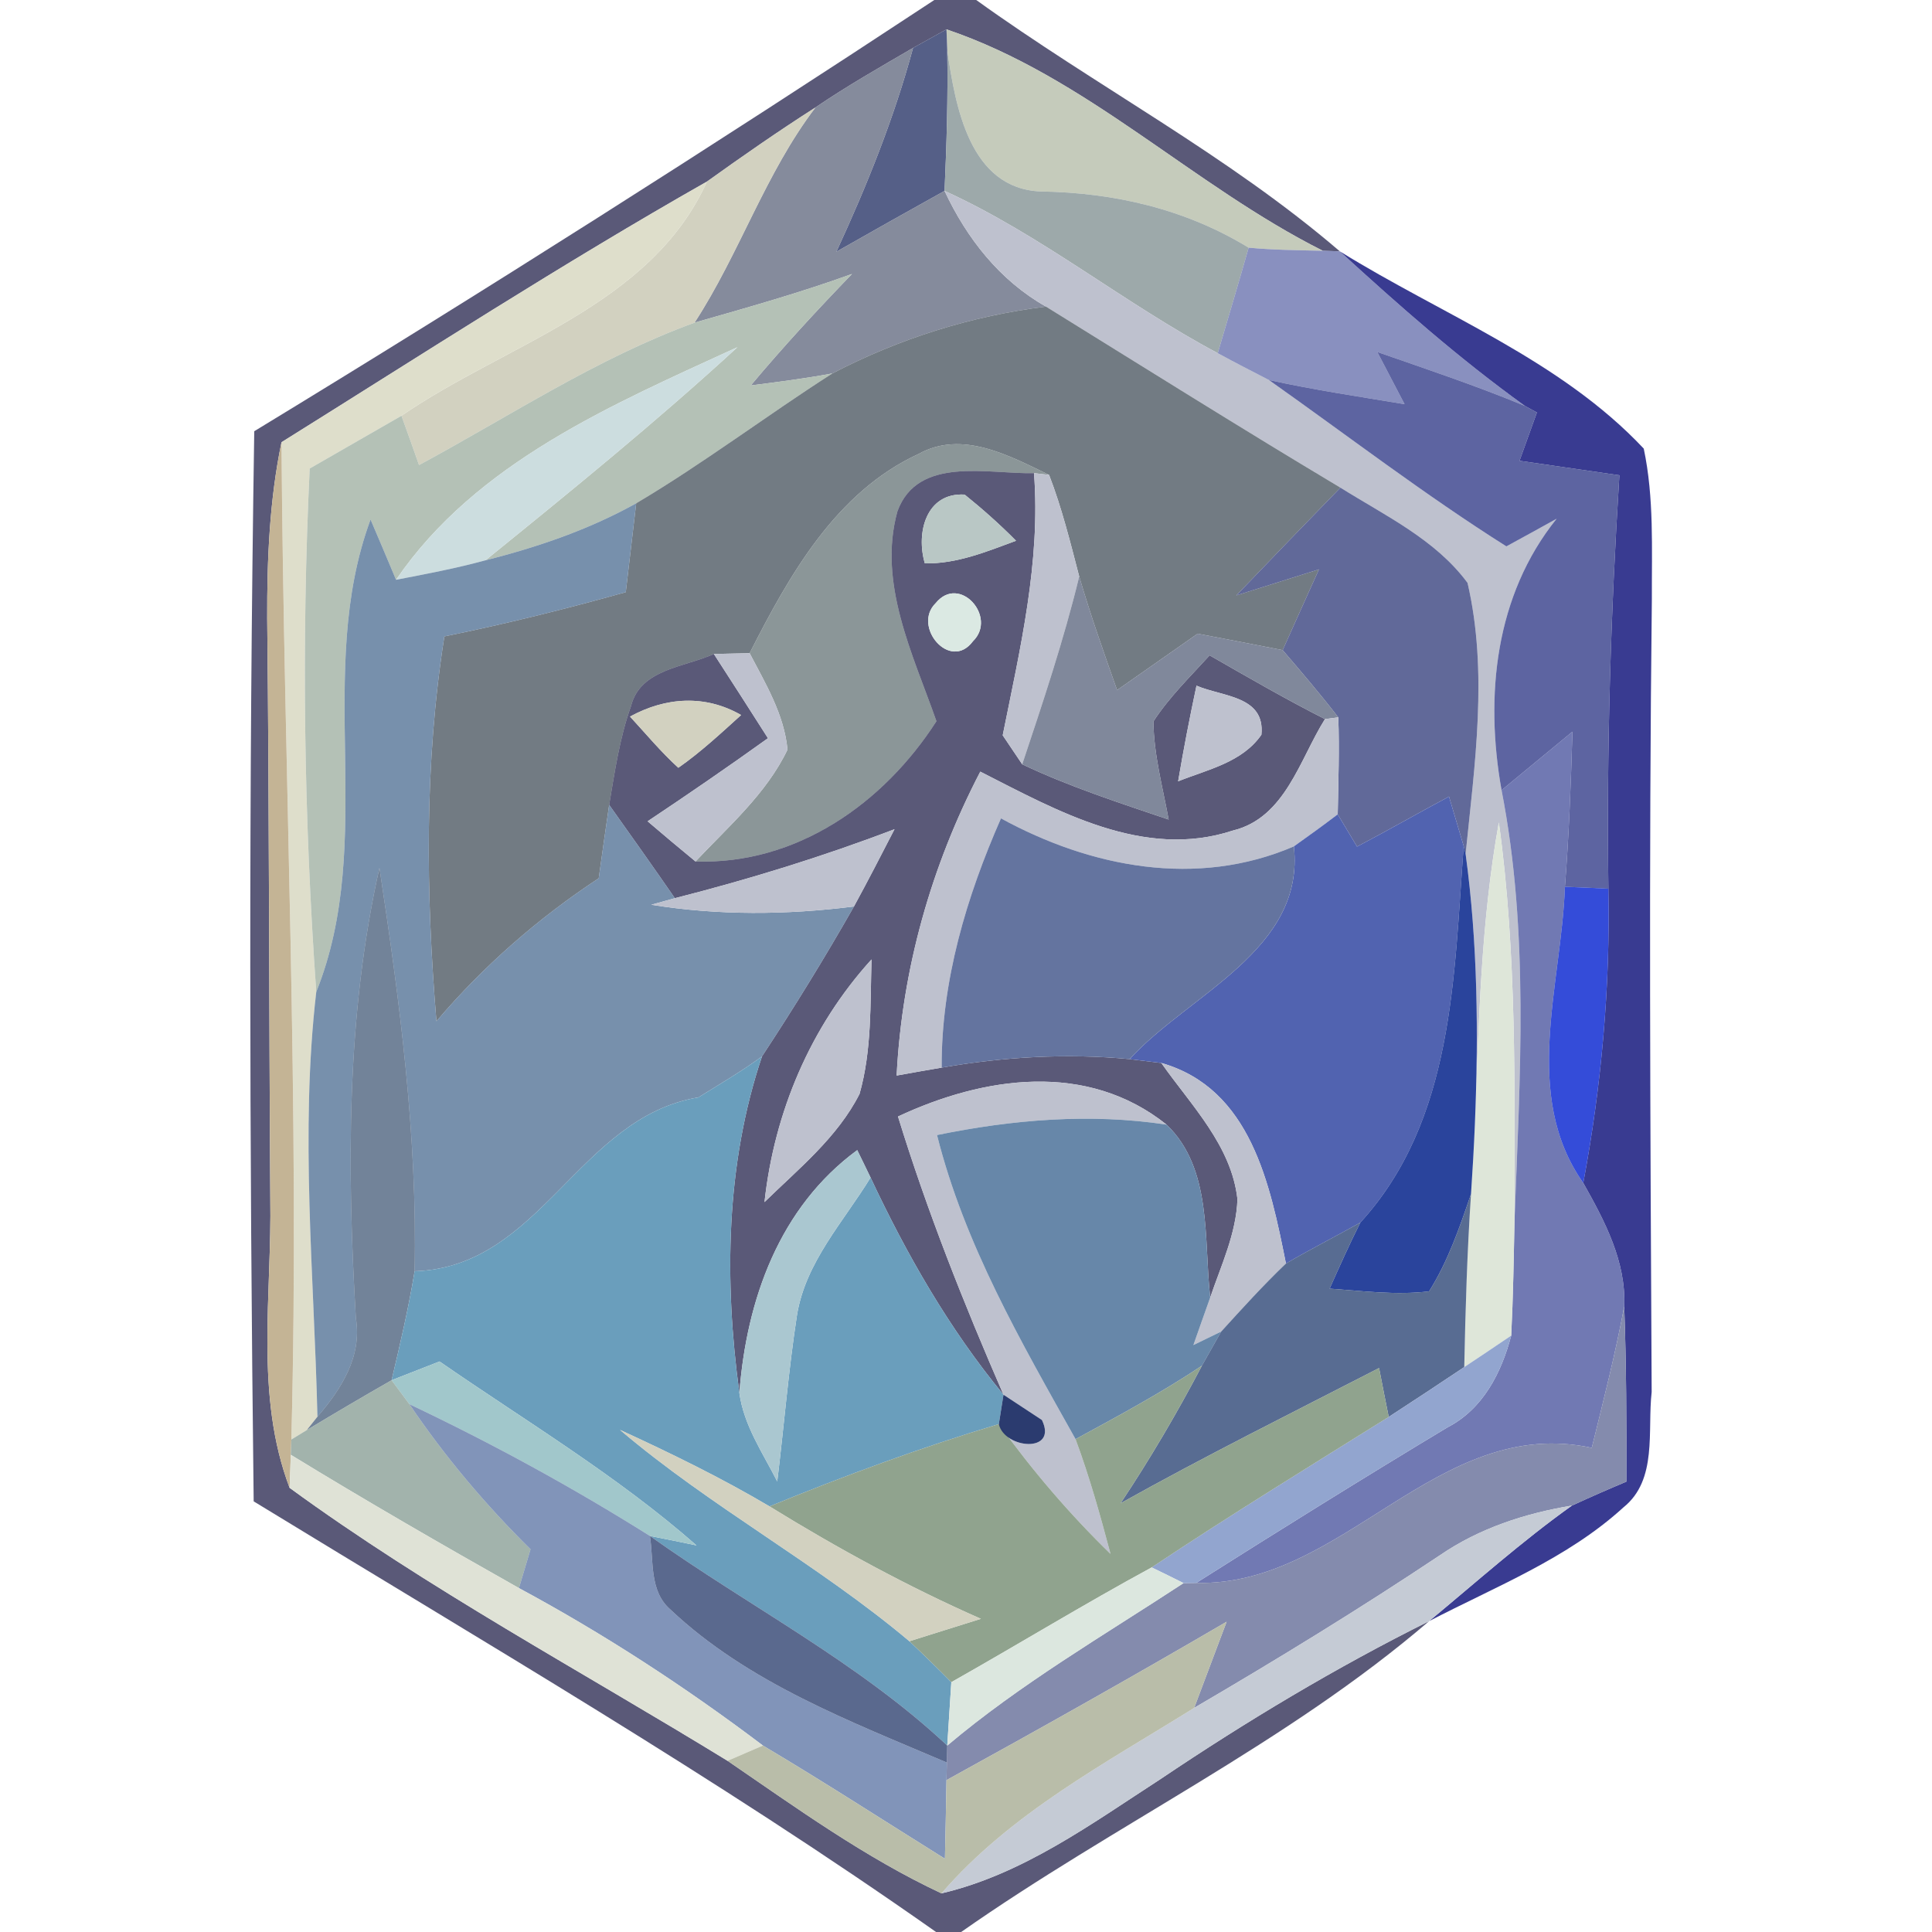<?xml version="1.0" encoding="UTF-8" ?>
<!DOCTYPE svg PUBLIC "-//W3C//DTD SVG 1.1//EN" "http://www.w3.org/Graphics/SVG/1.1/DTD/svg11.dtd">
<svg width="100pt" height="100pt" viewBox="0 0 100 100" version="1.1" xmlns="http://www.w3.org/2000/svg">
<path fill="#020030" opacity="0.65" d=" M 48.36 0.00 L 50.53 0.00 C 56.72 4.46 63.54 8.02 69.35 13.01 L 68.47 12.98 C 61.72 9.59 56.21 3.96 48.99 1.52 C 48.56 1.76 47.70 2.24 47.26 2.48 C 45.56 3.47 43.84 4.45 42.21 5.56 C 40.30 6.78 38.43 8.08 36.59 9.40 C 29.10 13.65 21.87 18.33 14.57 22.89 C 13.95 25.88 13.82 28.95 13.83 32.00 C 13.94 42.00 13.92 52.00 13.99 62.00 C 14.08 66.99 13.17 72.22 14.99 77.01 C 22.17 82.25 30.08 86.49 37.66 91.14 C 41.24 93.59 44.78 96.15 48.73 98.00 C 52.95 97.01 56.49 94.40 60.06 92.09 C 64.53 89.08 69.15 86.31 73.97 83.91 C 66.58 90.25 57.69 94.43 49.75 100.00 L 48.45 100.00 C 37.06 91.98 25.00 84.97 13.13 77.71 C 12.91 59.25 12.87 40.78 13.16 22.32 C 25.03 15.10 36.76 7.64 48.36 0.00 Z" />
<path fill="#bec4b3" opacity="0.89" d=" M 48.99 1.52 C 56.21 3.96 61.72 9.59 68.47 12.98 C 67.19 12.95 65.91 12.94 64.63 12.82 C 61.36 10.82 57.68 9.97 53.88 9.91 C 50.18 9.77 49.45 5.50 49.03 2.60 L 48.99 1.52 Z" />
<path fill="#3c4875" opacity="0.87" d=" M 47.26 2.48 C 47.70 2.24 48.56 1.76 48.99 1.52 L 49.03 2.60 C 49.07 5.03 49.00 7.45 48.89 9.88 C 47.02 10.92 45.15 11.97 43.29 13.03 C 44.87 9.61 46.28 6.11 47.26 2.48 Z" />
<path fill="#737a8d" opacity="0.87" d=" M 42.21 5.56 C 43.84 4.45 45.56 3.47 47.26 2.48 C 46.28 6.11 44.87 9.61 43.29 13.03 C 45.15 11.97 47.02 10.92 48.89 9.88 C 50.04 12.34 51.75 14.52 54.14 15.87 C 50.27 16.35 46.53 17.53 43.08 19.33 C 41.68 19.59 40.27 19.77 38.86 19.95 C 40.53 17.96 42.29 16.05 44.10 14.18 C 41.42 15.15 38.68 15.92 35.95 16.70 C 38.28 13.12 39.61 8.97 42.21 5.56 Z" />
<path fill="#919ea0" opacity="0.89" d=" M 49.03 2.60 C 49.45 5.50 50.18 9.77 53.88 9.91 C 57.68 9.97 61.36 10.82 64.63 12.82 C 64.11 14.64 63.57 16.46 63.03 18.28 C 58.18 15.70 53.90 12.16 48.89 9.88 C 49.00 7.45 49.07 5.03 49.03 2.60 Z" />
<path fill="#cdccb9" opacity="0.91" d=" M 36.59 9.40 C 38.43 8.08 40.30 6.78 42.21 5.56 C 39.61 8.97 38.28 13.12 35.95 16.70 C 30.90 18.54 26.40 21.53 21.69 24.07 C 21.39 23.22 21.09 22.37 20.78 21.52 C 26.21 17.78 33.68 15.84 36.59 9.40 Z" />
<path fill="#dcdcc8" opacity="0.94" d=" M 14.57 22.89 C 21.87 18.33 29.10 13.65 36.59 9.40 C 33.68 15.84 26.21 17.78 20.78 21.52 C 19.20 22.43 17.62 23.34 16.03 24.25 C 15.60 33.28 15.73 42.32 16.37 51.34 C 15.52 58.66 16.26 66.00 16.43 73.33 L 15.88 74.02 L 15.08 74.51 C 15.53 57.31 14.69 40.09 14.57 22.89 Z" />
<path fill="#bcc0cd" opacity="0.97" d=" M 48.89 9.88 C 53.90 12.16 58.18 15.70 63.03 18.28 C 63.91 18.76 64.79 19.21 65.68 19.67 C 69.77 22.56 73.74 25.61 77.97 28.28 C 78.84 27.81 79.70 27.33 80.57 26.85 C 77.38 30.82 76.85 36.02 77.72 40.90 C 79.16 48.26 78.67 55.76 78.39 63.19 C 78.39 56.31 78.52 49.40 77.58 42.57 C 76.65 47.72 76.54 52.96 76.34 58.18 C 76.53 53.51 76.49 48.83 75.86 44.20 C 76.33 39.56 77.03 34.78 75.96 30.17 C 74.30 27.92 71.69 26.69 69.38 25.24 C 64.26 22.18 59.21 19.01 54.14 15.87 C 51.75 14.52 50.04 12.34 48.89 9.88 Z" />
<path fill="#6f78b1" opacity="0.82" d=" M 64.63 12.82 C 65.91 12.94 67.19 12.95 68.47 12.98 L 69.35 13.01 C 72.42 15.82 75.55 18.58 78.93 21.01 C 76.42 19.97 73.85 19.11 71.29 18.22 C 71.76 19.12 72.23 20.02 72.70 20.92 C 70.35 20.53 68.00 20.18 65.68 19.67 C 64.79 19.21 63.91 18.76 63.03 18.28 C 63.57 16.46 64.11 14.64 64.63 12.82 Z" />
<path fill="#393b91" opacity="1.00" d=" M 69.35 13.01 C 74.65 16.30 80.76 18.62 85.08 23.22 C 85.62 25.77 85.49 28.40 85.50 30.99 C 85.34 44.68 85.42 58.37 85.49 72.05 C 85.26 74.05 85.81 76.59 84.03 78.02 C 81.13 80.67 77.41 82.12 73.97 83.91 C 76.41 81.89 78.78 79.77 81.36 77.93 C 82.29 77.50 83.23 77.09 84.18 76.69 C 84.19 73.67 84.18 70.64 84.07 67.62 C 84.17 65.29 83.06 63.20 81.95 61.23 C 82.89 56.21 83.35 51.10 83.25 46.00 C 83.15 38.86 83.37 31.72 83.82 24.60 C 82.10 24.35 80.37 24.10 78.65 23.85 C 78.95 23.01 79.25 22.18 79.55 21.35 L 78.93 21.01 C 75.55 18.58 72.42 15.82 69.35 13.01 Z" />
<path fill="#acbaae" opacity="0.90" d=" M 35.95 16.70 C 38.68 15.92 41.42 15.15 44.10 14.18 C 42.29 16.05 40.53 17.96 38.86 19.95 C 40.27 19.77 41.68 19.59 43.08 19.33 C 39.66 21.52 36.42 23.98 32.93 26.05 C 30.49 27.41 27.83 28.32 25.13 29.00 C 29.55 25.42 33.98 21.82 38.17 17.97 C 31.71 20.94 24.66 23.92 20.50 30.01 C 20.06 28.97 19.63 27.93 19.18 26.89 C 16.25 34.81 19.53 43.46 16.37 51.34 C 15.73 42.32 15.60 33.28 16.03 24.25 C 17.62 23.34 19.20 22.43 20.78 21.52 C 21.09 22.37 21.39 23.22 21.69 24.07 C 26.40 21.53 30.90 18.54 35.95 16.70 Z" />
<path fill="#5a646e" opacity="0.85" d=" M 43.08 19.33 C 46.53 17.53 50.27 16.35 54.14 15.87 C 59.21 19.01 64.26 22.18 69.38 25.24 C 67.58 27.09 65.78 28.95 63.99 30.82 C 65.41 30.37 66.84 29.92 68.27 29.47 C 67.64 30.86 67.02 32.25 66.39 33.65 C 64.92 33.36 63.46 33.08 61.99 32.80 C 60.60 33.77 59.21 34.75 57.82 35.72 C 57.13 33.77 56.44 31.82 55.86 29.84 C 55.40 28.07 54.96 26.29 54.30 24.58 C 52.24 23.59 49.80 22.24 47.54 23.50 C 43.26 25.47 40.85 29.78 38.80 33.81 C 38.33 33.82 37.41 33.84 36.95 33.85 C 35.44 34.54 33.14 34.62 32.66 36.55 C 32.07 38.20 31.82 39.94 31.53 41.66 C 31.34 42.93 31.17 44.20 30.99 45.46 C 27.86 47.52 25.02 50.00 22.59 52.86 C 22.04 46.22 21.96 39.53 23.00 32.94 C 26.16 32.30 29.28 31.52 32.39 30.65 C 32.57 29.12 32.75 27.58 32.93 26.05 C 36.42 23.98 39.66 21.52 43.08 19.33 Z" />
<path fill="#ccdddf" opacity="1.00" d=" M 20.50 30.01 C 24.66 23.92 31.71 20.94 38.17 17.97 C 33.98 21.82 29.55 25.42 25.13 29.00 C 23.60 29.42 22.05 29.71 20.50 30.01 Z" />
<path fill="#353e8a" opacity="0.80" d=" M 71.29 18.22 C 73.85 19.11 76.42 19.97 78.93 21.01 L 79.55 21.35 C 79.25 22.18 78.95 23.01 78.65 23.85 C 80.37 24.10 82.10 24.35 83.82 24.60 C 83.37 31.72 83.15 38.86 83.25 46.00 C 82.69 45.97 81.56 45.92 81.00 45.90 C 81.21 43.23 81.31 40.55 81.39 37.87 C 80.17 38.88 78.94 39.89 77.72 40.90 C 76.85 36.02 77.38 30.82 80.57 26.85 C 79.70 27.33 78.84 27.81 77.97 28.28 C 73.74 25.61 69.77 22.56 65.68 19.67 C 68.00 20.18 70.35 20.53 72.70 20.92 C 72.23 20.02 71.76 19.12 71.29 18.22 Z" />
<path fill="#c4b495" opacity="1.00" d=" M 13.83 32.00 C 13.82 28.95 13.95 25.88 14.57 22.89 C 14.69 40.09 15.53 57.31 15.08 74.51 L 15.05 75.30 C 15.04 75.73 15.01 76.58 14.99 77.01 C 13.17 72.22 14.08 66.99 13.99 62.00 C 13.92 52.00 13.94 42.00 13.83 32.00 Z" />
<path fill="#748184" opacity="0.83" d=" M 47.54 23.50 C 49.80 22.24 52.24 23.59 54.30 24.58 L 53.52 24.49 C 51.16 24.55 47.50 23.57 46.45 26.47 C 45.42 30.19 47.26 33.88 48.47 37.33 C 45.73 41.59 41.23 44.76 36.00 44.59 C 37.71 42.77 39.67 41.08 40.76 38.80 C 40.59 36.98 39.62 35.38 38.80 33.81 C 40.85 29.78 43.26 25.47 47.54 23.50 Z" />
<path fill="#020030" opacity="0.65" d=" M 46.45 26.47 C 47.50 23.57 51.16 24.55 53.52 24.49 C 53.87 29.09 52.80 33.58 51.90 38.06 C 52.15 38.43 52.66 39.19 52.91 39.56 C 55.35 40.72 57.93 41.55 60.49 42.42 C 60.18 40.74 59.72 39.06 59.70 37.34 C 60.52 36.08 61.60 35.03 62.61 33.92 C 64.58 35.05 66.55 36.19 68.58 37.22 C 67.27 39.30 66.53 42.33 63.81 42.99 C 59.20 44.51 54.73 41.97 50.74 39.94 C 48.20 44.82 46.69 50.16 46.41 55.67 C 46.99 55.56 48.16 55.36 48.74 55.26 C 51.95 54.70 55.22 54.51 58.47 54.82 C 58.88 54.87 59.70 54.97 60.11 55.02 C 61.65 57.21 63.74 59.29 64.05 62.07 C 63.99 63.85 63.20 65.50 62.64 67.16 C 62.30 64.16 62.76 60.49 60.38 58.21 C 56.26 54.92 50.93 55.71 46.48 57.79 C 47.99 62.70 49.89 67.48 51.94 72.19 C 49.13 68.78 46.93 64.94 45.06 60.95 C 44.89 60.60 44.55 59.89 44.37 59.53 C 40.34 62.49 38.64 67.27 38.27 72.10 C 37.48 66.30 37.56 60.27 39.44 54.68 C 41.11 52.14 42.70 49.56 44.20 46.92 C 44.92 45.60 45.61 44.26 46.30 42.92 C 42.58 44.34 38.78 45.51 34.93 46.49 C 33.81 44.87 32.67 43.26 31.53 41.66 C 31.82 39.94 32.07 38.20 32.66 36.55 C 33.14 34.62 35.44 34.54 36.95 33.85 C 37.89 35.30 38.82 36.75 39.75 38.21 C 37.70 39.68 35.62 41.11 33.52 42.51 C 34.34 43.21 35.17 43.91 36.00 44.59 C 41.23 44.76 45.73 41.59 48.47 37.33 C 47.26 33.88 45.42 30.19 46.45 26.47 M 47.87 29.16 C 49.53 29.19 51.07 28.55 52.59 27.99 C 51.75 27.14 50.86 26.35 49.93 25.60 C 47.94 25.48 47.40 27.57 47.87 29.16 M 48.43 31.22 C 47.20 32.42 49.18 34.78 50.36 33.19 C 51.64 31.94 49.66 29.70 48.43 31.22 M 32.61 37.09 C 33.43 37.98 34.21 38.92 35.11 39.74 C 36.27 38.93 37.31 37.96 38.36 37.01 C 36.50 35.94 34.45 36.08 32.61 37.09 M 61.93 35.49 C 61.58 37.13 61.26 38.78 60.98 40.44 C 62.50 39.83 64.29 39.47 65.29 38.03 C 65.49 36.01 63.28 36.07 61.93 35.49 M 39.57 62.22 C 41.34 60.49 43.35 58.87 44.49 56.62 C 45.13 54.36 45.04 51.98 45.11 49.66 C 41.95 53.14 40.08 57.56 39.57 62.22 Z" />
<path fill="#bcc0cd" opacity="0.97" d=" M 53.52 24.49 L 54.30 24.58 C 54.96 26.29 55.40 28.07 55.86 29.84 C 55.06 33.13 53.98 36.35 52.91 39.56 C 52.66 39.19 52.15 38.43 51.90 38.06 C 52.80 33.58 53.87 29.09 53.52 24.49 Z" />
<path fill="#5c7a9b" opacity="0.83" d=" M 25.13 29.00 C 27.83 28.32 30.49 27.41 32.93 26.05 C 32.75 27.58 32.57 29.12 32.39 30.65 C 29.28 31.52 26.16 32.30 23.00 32.94 C 21.96 39.53 22.04 46.22 22.59 52.86 C 25.02 50.00 27.86 47.52 30.99 45.46 C 31.17 44.20 31.34 42.93 31.53 41.66 C 32.67 43.26 33.81 44.87 34.93 46.49 L 33.71 46.83 C 37.18 47.39 40.71 47.36 44.20 46.92 C 42.70 49.56 41.11 52.14 39.44 54.68 C 38.39 55.45 37.26 56.11 36.15 56.80 C 29.93 57.84 28.00 65.59 21.46 65.80 C 21.61 58.80 20.69 51.83 19.64 44.92 C 17.92 52.57 17.96 60.45 18.42 68.23 C 18.75 70.21 17.66 71.90 16.43 73.33 C 16.26 66.00 15.52 58.66 16.37 51.34 C 19.53 43.46 16.25 34.81 19.18 26.89 C 19.63 27.93 20.06 28.97 20.50 30.01 C 22.05 29.71 23.60 29.42 25.13 29.00 Z" />
<path fill="#b6c5c3" opacity="0.96" d=" M 47.87 29.16 C 47.40 27.57 47.94 25.48 49.93 25.60 C 50.86 26.35 51.75 27.14 52.59 27.99 C 51.07 28.55 49.53 29.19 47.87 29.16 Z" />
<path fill="#4a538a" opacity="0.87" d=" M 63.99 30.82 C 65.78 28.95 67.58 27.09 69.38 25.24 C 71.69 26.69 74.30 27.92 75.96 30.17 C 77.03 34.78 76.33 39.56 75.86 44.20 L 75.76 43.79 C 75.57 43.15 75.19 41.87 75.00 41.23 C 73.41 42.08 71.84 42.98 70.24 43.82 C 69.99 43.40 69.49 42.57 69.24 42.15 C 69.27 40.48 69.33 38.80 69.27 37.13 C 68.35 35.94 67.37 34.79 66.39 33.65 C 67.02 32.25 67.64 30.86 68.27 29.47 C 66.84 29.92 65.41 30.37 63.99 30.82 Z" />
<path fill="#6a738a" opacity="0.85" d=" M 52.91 39.56 C 53.98 36.35 55.06 33.13 55.86 29.84 C 56.44 31.82 57.13 33.77 57.82 35.72 C 59.21 34.75 60.60 33.77 61.99 32.80 C 63.46 33.08 64.92 33.36 66.39 33.65 C 67.37 34.79 68.35 35.94 69.27 37.13 L 68.58 37.22 C 66.55 36.19 64.58 35.05 62.61 33.92 C 61.60 35.03 60.52 36.08 59.70 37.34 C 59.72 39.06 60.18 40.74 60.49 42.42 C 57.93 41.55 55.35 40.72 52.91 39.56 Z" />
<path fill="#dae8e2" opacity="0.98" d=" M 48.43 31.22 C 49.66 29.70 51.64 31.94 50.36 33.19 C 49.18 34.78 47.20 32.42 48.43 31.22 Z" />
<path fill="#bcc0cd" opacity="0.97" d=" M 36.95 33.85 C 37.41 33.84 38.33 33.82 38.80 33.81 C 39.62 35.38 40.59 36.98 40.76 38.80 C 39.67 41.08 37.71 42.77 36.00 44.59 C 35.17 43.91 34.34 43.21 33.52 42.51 C 35.62 41.11 37.70 39.68 39.75 38.21 C 38.82 36.75 37.89 35.30 36.95 33.85 Z" />
<path fill="#cdccb9" opacity="0.91" d=" M 32.61 37.09 C 34.45 36.08 36.50 35.94 38.36 37.01 C 37.31 37.96 36.27 38.93 35.11 39.74 C 34.21 38.92 33.43 37.98 32.61 37.09 Z" />
<path fill="#bcc0cd" opacity="0.97" d=" M 61.93 35.49 C 63.28 36.07 65.49 36.01 65.29 38.03 C 64.29 39.47 62.50 39.83 60.98 40.44 C 61.26 38.78 61.58 37.13 61.93 35.49 Z" />
<path fill="#bcc0cd" opacity="0.97" d=" M 68.58 37.22 L 69.27 37.13 C 69.33 38.80 69.27 40.48 69.24 42.15 C 68.49 42.72 67.73 43.27 66.97 43.81 C 61.95 45.97 56.46 44.90 51.81 42.36 C 50.02 46.43 48.72 50.77 48.74 55.26 C 48.16 55.36 46.99 55.56 46.41 55.67 C 46.69 50.16 48.20 44.82 50.74 39.94 C 54.73 41.97 59.20 44.51 63.81 42.99 C 66.53 42.33 67.27 39.30 68.58 37.22 Z" />
<path fill="#4e58a0" opacity="0.80" d=" M 77.72 40.90 C 78.94 39.89 80.17 38.88 81.39 37.87 C 81.31 40.55 81.21 43.23 81.00 45.90 C 80.82 50.98 78.75 56.68 81.95 61.23 C 83.06 63.20 84.17 65.29 84.07 67.62 C 83.61 70.08 82.99 72.51 82.39 74.94 C 74.40 73.21 69.55 82.12 61.92 81.93 C 66.23 79.20 70.55 76.51 74.92 73.88 C 76.76 72.93 77.71 71.06 78.22 69.13 C 78.32 67.15 78.35 65.17 78.39 63.19 C 78.67 55.76 79.16 48.26 77.72 40.90 Z" />
<path fill="#495cad" opacity="0.95" d=" M 70.24 43.82 C 71.84 42.98 73.41 42.08 75.00 41.23 C 75.19 41.87 75.57 43.15 75.76 43.79 C 75.25 50.54 75.26 57.97 70.41 63.28 C 69.13 64.00 67.82 64.66 66.56 65.40 C 65.74 61.30 64.74 56.34 60.11 55.02 C 59.70 54.97 58.88 54.87 58.47 54.82 C 61.53 51.46 67.56 49.18 66.97 43.81 C 67.73 43.27 68.49 42.72 69.24 42.15 C 69.49 42.57 69.99 43.40 70.24 43.82 Z" />
<path fill="#5e6f9b" opacity="0.96" d=" M 51.81 42.36 C 56.46 44.90 61.95 45.97 66.97 43.81 C 67.56 49.18 61.53 51.46 58.47 54.82 C 55.22 54.51 51.95 54.70 48.74 55.26 C 48.72 50.77 50.02 46.43 51.81 42.36 Z" />
<path fill="#bcc0cd" opacity="0.97" d=" M 34.93 46.49 C 38.78 45.51 42.58 44.34 46.30 42.92 C 45.61 44.26 44.92 45.60 44.20 46.92 C 40.71 47.36 37.18 47.39 33.71 46.83 L 34.93 46.49 Z" />
<path fill="#dde5d7" opacity="0.95" d=" M 76.34 58.18 C 76.54 52.96 76.65 47.72 77.58 42.57 C 78.52 49.40 78.39 56.31 78.39 63.19 C 78.35 65.17 78.32 67.15 78.22 69.13 C 77.41 69.68 76.60 70.22 75.79 70.76 C 75.85 67.77 75.94 64.78 76.14 61.80 C 76.22 60.59 76.29 59.39 76.34 58.18 Z" />
<path fill="#0b298d" opacity="0.87" d=" M 75.76 43.79 L 75.86 44.20 C 76.49 48.83 76.53 53.51 76.34 58.18 C 76.29 59.39 76.22 60.59 76.14 61.80 C 75.55 63.53 74.95 65.28 73.97 66.84 C 72.26 67.05 70.53 66.82 68.82 66.70 C 69.33 65.56 69.84 64.41 70.41 63.28 C 75.26 57.97 75.25 50.54 75.76 43.79 Z" />
<path fill="#294365" opacity="0.66" d=" M 18.42 68.23 C 17.96 60.45 17.92 52.57 19.64 44.92 C 20.69 51.83 21.61 58.80 21.46 65.80 C 21.15 67.70 20.71 69.57 20.27 71.44 C 18.80 72.28 17.34 73.14 15.88 74.02 L 16.43 73.33 C 17.66 71.90 18.75 70.21 18.42 68.23 Z" />
<path fill="#0825d0" opacity="0.82" d=" M 81.00 45.90 C 81.56 45.92 82.69 45.97 83.25 46.00 C 83.35 51.10 82.89 56.21 81.95 61.23 C 78.75 56.68 80.82 50.98 81.00 45.90 Z" />
<path fill="#bcc0cd" opacity="0.97" d=" M 39.57 62.22 C 40.08 57.56 41.95 53.14 45.11 49.66 C 45.04 51.98 45.13 54.36 44.49 56.62 C 43.35 58.87 41.34 60.49 39.57 62.22 Z" />
<path fill="#639ab9" opacity="0.95" d=" M 36.15 56.80 C 37.26 56.11 38.39 55.45 39.44 54.68 C 37.56 60.27 37.48 66.30 38.27 72.10 C 38.50 73.78 39.48 75.20 40.23 76.68 C 40.58 73.81 40.81 70.93 41.25 68.08 C 41.69 65.33 43.66 63.24 45.06 60.95 C 46.93 64.94 49.13 68.78 51.94 72.19 C 51.88 72.57 51.76 73.33 51.70 73.71 C 47.67 74.92 43.72 76.38 39.83 77.97 C 37.33 76.49 34.72 75.22 32.09 74.01 C 36.81 78.02 42.33 80.96 47.07 84.95 C 47.80 85.64 48.53 86.35 49.24 87.07 C 49.19 87.89 49.08 89.53 49.03 90.35 C 44.42 86.03 38.75 83.14 33.64 79.50 C 34.25 79.62 35.45 79.86 36.05 79.99 C 31.94 76.38 27.23 73.57 22.75 70.47 C 22.13 70.71 20.89 71.20 20.27 71.44 C 20.71 69.57 21.15 67.70 21.46 65.80 C 28.00 65.59 29.93 57.84 36.15 56.80 Z" />
<path fill="#bcc0cd" opacity="0.97" d=" M 60.11 55.02 C 64.74 56.34 65.74 61.30 66.56 65.40 C 65.39 66.52 64.30 67.72 63.21 68.92 C 62.85 69.09 62.13 69.45 61.77 69.62 C 61.98 69.01 62.42 67.78 62.64 67.16 C 63.20 65.50 63.99 63.85 64.05 62.07 C 63.74 59.29 61.65 57.21 60.11 55.02 Z" />
<path fill="#bcc0cd" opacity="0.97" d=" M 46.48 57.79 C 50.93 55.71 56.26 54.92 60.38 58.21 C 56.42 57.61 52.40 57.95 48.50 58.75 C 49.92 64.41 52.85 69.45 55.67 74.49 C 56.39 76.43 56.95 78.43 57.48 80.43 C 55.36 78.37 53.43 76.11 51.70 73.71 C 51.99 75.00 54.77 75.24 53.93 73.50 C 53.43 73.17 52.44 72.52 51.94 72.19 C 49.89 67.48 47.99 62.70 46.48 57.79 Z" />
<path fill="#6082a5" opacity="0.95" d=" M 48.50 58.75 C 52.40 57.95 56.42 57.61 60.38 58.21 C 62.76 60.49 62.30 64.16 62.64 67.16 C 62.42 67.78 61.98 69.01 61.77 69.62 C 62.13 69.45 62.85 69.09 63.21 68.92 C 62.96 69.36 62.46 70.25 62.21 70.69 C 60.11 72.09 57.88 73.29 55.67 74.49 C 52.85 69.45 49.92 64.41 48.50 58.75 Z" />
<path fill="#a8c6cf" opacity="0.98" d=" M 44.37 59.53 C 44.55 59.89 44.89 60.60 45.06 60.95 C 43.66 63.24 41.69 65.33 41.25 68.08 C 40.81 70.93 40.58 73.81 40.23 76.68 C 39.48 75.20 38.50 73.78 38.27 72.10 C 38.64 67.27 40.34 62.49 44.37 59.53 Z" />
<path fill="#3f5782" opacity="0.87" d=" M 73.97 66.84 C 74.95 65.28 75.55 63.53 76.14 61.80 C 75.94 64.78 75.85 67.77 75.79 70.76 C 74.49 71.63 73.19 72.49 71.88 73.34 C 71.71 72.49 71.54 71.65 71.38 70.81 C 66.91 73.11 62.40 75.35 58.00 77.81 C 59.53 75.51 60.93 73.13 62.21 70.69 C 62.46 70.25 62.96 69.36 63.21 68.92 C 64.30 67.72 65.39 66.52 66.56 65.40 C 67.82 64.66 69.13 64.00 70.41 63.28 C 69.84 64.41 69.33 65.56 68.82 66.70 C 70.53 66.82 72.26 67.05 73.97 66.84 Z" />
<path fill="#7c83a8" opacity="0.93" d=" M 82.39 74.94 C 82.99 72.51 83.61 70.08 84.07 67.62 C 84.18 70.64 84.19 73.67 84.18 76.69 C 83.23 77.09 82.29 77.50 81.36 77.93 C 78.94 78.33 76.57 79.10 74.53 80.50 C 70.38 83.27 66.12 85.88 61.81 88.40 C 62.37 86.91 62.93 85.42 63.49 83.94 C 58.70 86.74 53.86 89.46 48.99 92.14 L 49.01 91.23 L 49.03 90.35 C 52.82 87.15 57.13 84.65 61.26 81.94 L 61.92 81.93 C 69.55 82.12 74.40 73.21 82.39 74.94 Z" />
<path fill="#92a5cf" opacity="1.00" d=" M 75.79 70.76 C 76.60 70.22 77.41 69.68 78.22 69.13 C 77.71 71.06 76.76 72.93 74.92 73.88 C 70.55 76.51 66.23 79.20 61.92 81.93 L 61.26 81.94 C 60.85 81.73 60.02 81.33 59.61 81.13 C 63.64 78.44 67.77 75.91 71.88 73.34 C 73.19 72.49 74.49 71.63 75.79 70.76 Z" />
<path fill="#a1c7cb" opacity="1.00" d=" M 20.27 71.44 C 20.89 71.20 22.13 70.71 22.75 70.47 C 27.23 73.57 31.94 76.38 36.05 79.99 C 35.45 79.86 34.25 79.62 33.64 79.50 C 29.63 76.98 25.47 74.71 21.19 72.68 C 20.96 72.37 20.50 71.75 20.27 71.44 Z" />
<path fill="#8ea29a" opacity="0.82" d=" M 15.88 74.02 C 17.34 73.14 18.80 72.28 20.27 71.44 C 20.50 71.75 20.96 72.37 21.19 72.68 C 23.02 75.39 25.13 77.89 27.46 80.19 C 27.31 80.69 27.01 81.70 26.86 82.20 C 22.89 79.96 18.94 77.68 15.05 75.30 L 15.08 74.51 L 15.88 74.02 Z" />
<path fill="#899d86" opacity="0.93" d=" M 55.67 74.49 C 57.88 73.29 60.11 72.09 62.21 70.69 C 60.93 73.13 59.53 75.51 58.00 77.81 C 62.40 75.35 66.91 73.11 71.38 70.81 C 71.54 71.65 71.71 72.49 71.88 73.34 C 67.77 75.91 63.64 78.44 59.61 81.13 C 56.11 83.03 52.71 85.11 49.24 87.07 C 48.53 86.35 47.80 85.64 47.07 84.95 C 48.30 84.56 49.53 84.18 50.77 83.79 C 46.98 82.12 43.35 80.14 39.83 77.97 C 43.72 76.38 47.67 74.92 51.70 73.71 C 53.43 76.11 55.36 78.37 57.48 80.43 C 56.95 78.43 56.39 76.43 55.67 74.49 Z" />
<path fill="#27376c" opacity="0.98" d=" M 51.94 72.19 C 52.44 72.52 53.43 73.17 53.93 73.50 C 54.77 75.24 51.99 75.00 51.70 73.71 C 51.76 73.33 51.88 72.57 51.94 72.19 Z" />
<path fill="#627aa8" opacity="0.80" d=" M 21.19 72.68 C 25.47 74.71 29.63 76.98 33.64 79.50 C 33.84 80.78 33.60 82.35 34.69 83.30 C 38.71 87.10 44.00 89.09 49.01 91.23 L 48.99 92.14 C 48.97 93.49 48.94 94.85 48.91 96.21 C 45.77 94.25 42.67 92.24 39.49 90.35 C 35.48 87.32 31.28 84.58 26.86 82.20 C 27.01 81.70 27.31 80.69 27.46 80.19 C 25.13 77.89 23.02 75.39 21.19 72.68 Z" />
<path fill="#cdccb9" opacity="0.91" d=" M 32.09 74.01 C 34.72 75.22 37.33 76.49 39.83 77.97 C 43.35 80.14 46.98 82.12 50.77 83.79 C 49.53 84.18 48.30 84.56 47.07 84.95 C 42.33 80.96 36.81 78.02 32.09 74.01 Z" />
<path fill="#dfe2d6" opacity="1.00" d=" M 15.05 75.30 C 18.94 77.68 22.89 79.96 26.86 82.20 C 31.28 84.58 35.48 87.32 39.49 90.35 C 39.03 90.55 38.11 90.94 37.66 91.14 C 30.08 86.49 22.17 82.25 14.99 77.01 C 15.01 76.58 15.04 75.73 15.05 75.30 Z" />
<path fill="#c5cbd5" opacity="1.00" d=" M 74.53 80.50 C 76.57 79.10 78.94 78.33 81.36 77.93 C 78.78 79.77 76.41 81.89 73.97 83.91 C 69.15 86.31 64.53 89.08 60.06 92.09 C 56.49 94.40 52.95 97.01 48.73 98.00 C 52.31 93.85 57.23 91.26 61.81 88.40 C 66.12 85.88 70.38 83.27 74.53 80.50 Z" />
<path fill="#465780" opacity="0.89" d=" M 34.69 83.30 C 33.60 82.35 33.84 80.78 33.64 79.50 C 38.75 83.14 44.42 86.03 49.03 90.35 L 49.01 91.23 C 44.00 89.09 38.71 87.10 34.69 83.30 Z" />
<path fill="#dce7df" opacity="1.00" d=" M 49.24 87.07 C 52.71 85.11 56.11 83.03 59.61 81.13 C 60.02 81.33 60.85 81.73 61.26 81.94 C 57.13 84.65 52.82 87.15 49.03 90.35 C 49.08 89.53 49.19 87.89 49.24 87.07 Z" />
<path fill="#b5b9a3" opacity="0.93" d=" M 48.99 92.14 C 53.86 89.46 58.70 86.74 63.49 83.94 C 62.93 85.42 62.37 86.91 61.81 88.40 C 57.23 91.26 52.31 93.85 48.73 98.00 C 44.78 96.15 41.24 93.59 37.66 91.14 C 38.11 90.94 39.03 90.55 39.49 90.35 C 42.67 92.24 45.77 94.25 48.91 96.21 C 48.94 94.85 48.97 93.49 48.99 92.14 Z" />
</svg>
